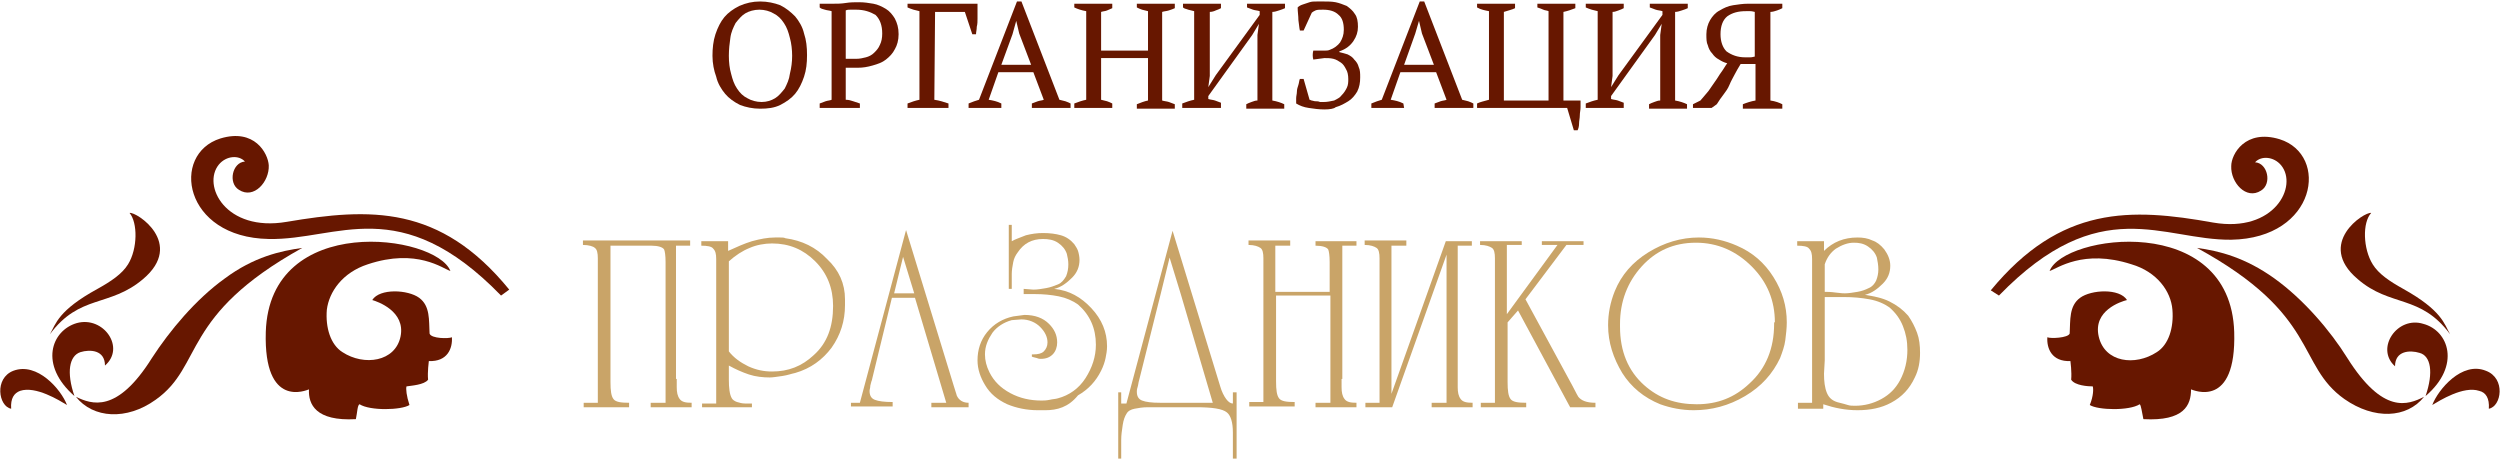 <?xml version="1.0" encoding="utf-8"?>
<!-- Generator: Adobe Illustrator 21.0.2, SVG Export Plug-In . SVG Version: 6.00 Build 0)  -->
<svg version="1.1" id="Organization" xmlns="http://www.w3.org/2000/svg" xmlns:xlink="http://www.w3.org/1999/xlink" x="0px"
	 y="0px" viewBox="0 0 335.8 62" style="enable-background:new 0 0 335.8 62;" xml:space="preserve">
<style type="text/css">
	.organization0{fill:#671700;}
	.organization1{fill:#C9A468;}
</style>
<path class="organization0" d="M67.3,39.7l1.1-0.8c-9.3-11.4-18.7-11-29.9-9.1c-8.2,1.4-11.4-4.9-9.1-7.7c1-1.2,2.7-1.3,3.5-0.4
	c-1.7,0.1-2.3,2.9-0.8,3.8c2,1.3,4.1-1.1,4-3.3c-0.1-1.6-1.9-5-6.5-3.6c-6.7,2.1-5,13.3,6.5,13.5C45.3,32.3,53.7,25.7,67.3,39.7
	L67.3,39.7z"/>
<path class="organization0" d="M6.7,44.9c0.8-1.4,1.1-3.2,6.4-6.1c1.8-1,3.3-2,4.1-3.3c1.3-2.1,1.3-5.6,0.2-6.9c0.9-0.2,7.5,4.1,1.8,8.9
	C14.7,41.3,10.7,39.5,6.7,44.9L6.7,44.9z"/>
<path class="organization0" d="M1.5,54.9c-1.7-0.3-2.3-4.1,0.3-5.1C5,48.6,8.2,52.3,9,54.4c-1-0.6-4.2-2.6-6.3-1.9C1.9,52.8,1.4,53.5,1.5,54.9
	L1.5,54.9z"/>
<path class="organization0" d="M10,53.2c-4.8-4.2-3.1-8.8,0.3-9.8c3.6-1,6.6,3.3,3.8,5.7c0-2.1-2-2.2-3.3-1.8C9.3,47.8,8.9,50,10,53.2L10,53.2
	z"/>
<path class="organization0" d="M10.2,53.3c2.1,1,5.5,2.3,10.2-5.2c2.4-3.7,5.9-7.9,9.8-10.7c3.9-2.9,7.5-3.7,10.4-4.1
	c-16.4,9.1-13.2,15.8-19.7,20.4C17,56.5,12.5,56.2,10.2,53.3L10.2,53.3z"/>
<path class="organization0" d="M60.5,36.4c-1-0.3-4.5-3.1-11.1-0.9c-3.4,1.1-5.2,3.7-5.5,6.1c-0.2,2.4,0.5,4.7,2.1,5.7
	c2.9,1.9,7.1,1.3,7.8-2.1c0.7-3.4-3.1-4.7-3.8-4.9c1-1.6,4.8-1.4,6.3-0.3c1.5,1.1,1.3,3,1.4,4.8c0.2,0.7,2.6,0.7,3,0.5
	c0.1,1.5-0.6,3.3-3.1,3.2c0,0-0.2,1.5-0.1,2.5c-0.5,0.7-2.3,0.8-2.9,0.9c-0.1,0.3,0,1.3,0.4,2.5c-1.1,0.7-5.3,0.8-6.7-0.1
	c-0.3,0.1-0.3,1.1-0.5,2c-5.4,0.3-6.4-2-6.3-4c-0.3,0.1-6.1,2.7-5.8-7.7C36.2,28.4,58.6,31.5,60.5,36.4L60.5,36.4z"/>
<path class="organization0" d="M268.5,39.7c13.6-14,22-7.4,31.2-7.5c11.5-0.2,13.2-11.4,6.5-13.5c-4.6-1.4-6.5,2-6.5,3.6c-0.1,2.2,2,4.6,4,3.3
	c1.5-0.9,0.9-3.7-0.8-3.8c0.8-0.9,2.5-0.8,3.5,0.4c2.3,2.8-0.9,9.1-9.1,7.7c-11.1-2-20.5-2.3-29.9,9.1L268.5,39.7L268.5,39.7z"/>
<path class="organization0" d="M329.1,44.9c-4-5.4-8-3.6-12.4-7.4c-5.7-4.8,0.9-9.1,1.8-8.9c-1.2,1.3-1.1,4.8,0.2,6.9c0.8,1.3,2.3,2.3,4.1,3.3
	C328,41.7,328.3,43.5,329.1,44.9L329.1,44.9z"/>
<path class="organization0" d="M334.3,54.9c0.1-1.4-0.4-2.2-1.3-2.4c-2.1-0.7-5.3,1.3-6.3,1.9c0.8-2.1,4-5.9,7.2-4.6
	C336.6,50.8,336,54.6,334.3,54.9L334.3,54.9z"/>
<path class="organization0" d="M325.8,53.2c1.1-3.2,0.7-5.4-0.8-5.8c-1.3-0.4-3.3-0.3-3.3,1.8c-2.7-2.4,0.3-6.8,3.8-5.7
	C328.9,44.4,330.6,49.1,325.8,53.2L325.8,53.2z"/>
<path class="organization0" d="M325.6,53.3c-2.3,2.9-6.7,3.1-10.7,0.3c-6.5-4.6-3.3-11.3-19.8-20.3c3,0.4,6.5,1.3,10.4,4.1s7.5,7,9.8,10.7
	C320.1,55.7,323.4,54.4,325.6,53.3L325.6,53.3z"/>
<path class="organization0" d="M275.3,36.4c1.9-4.9,24.3-8,24.8,8.2c0.3,10.4-5.5,7.8-5.8,7.7c0,2.1-0.9,4.3-6.4,4c-0.2-0.9-0.3-1.9-0.5-2
	c-1.4,0.9-5.6,0.8-6.7,0.1c0.5-1.2,0.5-2.2,0.4-2.5c-0.6,0-2.4-0.1-2.9-0.9c0.1-1-0.1-2.5-0.1-2.5c-2.5,0.1-3.2-1.7-3.1-3.2
	c0.4,0.2,2.8,0.1,3-0.5c0.1-1.8-0.1-3.7,1.4-4.8s5.3-1.3,6.3,0.3c-0.8,0.2-4.6,1.4-3.8,4.9c0.8,3.5,4.9,4,7.8,2.1
	c1.6-1,2.3-3.3,2.1-5.7c-0.2-2.5-2.1-5.1-5.5-6.1C279.8,33.4,276.3,36.1,275.3,36.4L275.3,36.4z"/>
<g>
	<path class="organization1" d="M90.9,50.9V52c0,0.7,0.1,1.2,0.4,1.6s0.8,0.5,1.6,0.5v0.6h-5.5v-0.6h2V35.2c0-0.9-0.1-1.5-0.2-1.7
		c-0.2-0.3-0.8-0.5-1.7-0.5H82v17.9v0.4c0,1.2,0.1,1.9,0.4,2.3c0.3,0.4,1,0.5,2.1,0.5v0.6h-6.1v-0.6h1.9V34.7c0-0.7-0.1-1.2-0.4-1.4
		c-0.2-0.2-0.8-0.4-1.6-0.4v-0.6h14.4V33h-1.9V50.9z"/>
	<path class="organization1" d="M94.3,54.7v-0.5h1.9V34.8c0-0.7-0.1-1.1-0.4-1.4c-0.2-0.3-0.8-0.4-1.6-0.4v-0.6h3.6v1.3c1.1-0.5,2.2-1,3.2-1.3
		c1.1-0.3,2.1-0.5,3.1-0.5c0.2,0,0.4,0,0.7,0s0.5,0,0.7,0.1c2.2,0.3,4.1,1.2,5.6,2.8c1.6,1.5,2.4,3.3,2.4,5.4V41
		c0,2.1-0.6,4-1.8,5.7c-1.2,1.6-2.8,2.8-4.9,3.4c-0.5,0.1-1,0.3-1.7,0.4c-0.7,0.1-1.3,0.2-1.7,0.2c-0.9,0-1.9-0.1-2.8-0.4
		c-0.9-0.3-1.8-0.7-2.7-1.2l0,1.9c0,1.1,0.1,2,0.4,2.5c0.1,0.2,0.4,0.4,0.7,0.5c0.3,0.1,0.7,0.2,1.1,0.2h0.9v0.5H94.3z M111.9,41.1
		c0-2.4-0.8-4.4-2.4-6c-1.6-1.6-3.5-2.4-5.8-2.4c-1,0-2.1,0.2-3,0.6c-1,0.4-1.9,1-2.8,1.8v12.1c0.7,0.9,1.6,1.5,2.6,2
		c1.1,0.5,2.1,0.7,3.2,0.7c2.2,0,4-0.7,5.6-2.2C111.1,46.1,111.9,43.9,111.9,41.1z"/>
	<path class="organization1" d="M114.3,54.7v-0.6h1.2l6.2-23.2l6.4,20.9c0.2,0.7,0.4,1.2,0.4,1.3c0.3,0.7,0.9,1,1.6,1v0.6h-5v-0.6l2,0
		L122.9,40h-3.1l-2.7,11.1c-0.1,0.2-0.1,0.4-0.2,0.7c0,0.3-0.1,0.5-0.1,0.7c0,0.6,0.2,1,0.7,1.2c0.5,0.2,1.3,0.3,2.4,0.3v0.6H114.3z
		 M120.1,39.4l2.7,0l-1.5-4.9L120.1,39.4z"/>
	<path class="organization1" d="M140.4,55.1h-1c-1.5,0-2.9-0.3-4.1-0.8c-1.3-0.6-2.3-1.4-3-2.6c-0.6-1-1-2.1-1-3.3c0-1.4,0.4-2.7,1.3-3.8
		s2.1-1.8,3.5-2.1l1.5-0.2c1.4,0,2.5,0.4,3.3,1.2c0.7,0.7,1.1,1.5,1.1,2.5c0,0.6-0.2,1.2-0.6,1.6c-0.4,0.4-0.9,0.6-1.6,0.6
		c-0.1,0-0.3,0-0.5-0.1c-0.3-0.1-0.5-0.1-0.7-0.2v-0.3h0.2c0.6,0,1.1-0.1,1.4-0.4s0.5-0.7,0.5-1.2c0-0.7-0.3-1.4-1-2.1
		c-0.6-0.6-1.5-1-2.5-1l-1.3,0.1c-1.1,0.3-2,0.9-2.6,1.7c-0.6,0.9-1,1.8-1,2.9c0,0.8,0.2,1.6,0.6,2.4c0.6,1.2,1.5,2.1,2.8,2.8
		c1.3,0.7,2.7,1,4.2,1c0.3,0,0.6,0,1.1-0.1c0.4-0.1,0.8-0.1,1.1-0.2c1.5-0.4,2.8-1.3,3.7-2.7c0.9-1.4,1.4-2.9,1.4-4.5
		c0-1.1-0.2-2.1-0.6-3c-0.4-0.9-1-1.7-1.8-2.4c-0.7-0.5-1.6-0.9-2.6-1.1c-1-0.2-2.1-0.3-3.2-0.3h-1.5v-0.7l1.3,0.1
		c0.6,0,1.1-0.1,1.7-0.2c0.6-0.1,1.1-0.3,1.6-0.5c0.5-0.2,0.8-0.6,1.1-1.1c0.2-0.5,0.3-1,0.3-1.6c0-0.5-0.1-1-0.2-1.4
		c-0.2-0.6-0.6-1.1-1.2-1.5c-0.6-0.4-1.3-0.5-2-0.5c-1.5,0-2.6,0.6-3.4,1.8c-0.3,0.4-0.5,0.8-0.6,1.3c-0.1,0.5-0.2,1.1-0.2,1.6v2
		h-0.4v-8.6h0.4v2.2c0.5-0.3,1.2-0.5,1.9-0.8c0.8-0.2,1.5-0.3,2.3-0.3c0.9,0,1.7,0.1,2.4,0.3c0.7,0.2,1.3,0.6,1.8,1.2
		c0.2,0.3,0.4,0.6,0.5,0.9c0.1,0.3,0.2,0.8,0.2,1.2c0,0.9-0.3,1.7-1,2.4c-0.7,0.7-1.5,1.3-2.4,1.5c2,0.2,3.6,1.1,5,2.6
		c1.4,1.5,2.1,3.2,2.1,5.1c0,0.6-0.1,1.1-0.2,1.6c-0.1,0.5-0.3,1.1-0.6,1.7c-0.7,1.4-1.7,2.5-3.1,3.3
		C143.5,54.7,142,55.1,140.4,55.1z"/>
	<path class="organization1" d="M160.7,54.7h-6.5c-0.7,0-1.3,0.1-1.8,0.2s-0.9,0.3-1.1,0.7c-0.2,0.3-0.4,0.8-0.5,1.5c-0.1,0.7-0.2,1.3-0.2,2
		v2.5h-0.4v-8.9h0.4v1.5h0.7l6.2-23.2l6.4,20.9c0.2,0.7,0.5,1.3,0.8,1.7c0.3,0.4,0.6,0.6,0.9,0.6v-1.5h0.5v8.9h-0.5v-3.5
		c0-1.4-0.3-2.3-0.8-2.7C164.2,54.9,162.8,54.7,160.7,54.7z M153,51.1c-0.1,0.3-0.1,0.6-0.2,0.9c-0.1,0.3-0.1,0.5-0.1,0.6
		c0,0.6,0.2,1,0.7,1.2s1.3,0.3,2.4,0.3h7.1l-4.3-14.6l-1.5-4.9l-1.2,4.9L153,51.1z"/>
	<path class="organization1" d="M180.2,50.9V52c0,0.7,0.1,1.2,0.4,1.6s0.8,0.5,1.6,0.5v0.6h-5.5v-0.6h2V39.7h-7.3v11.1v0.4
		c0,1.2,0.1,1.9,0.4,2.3c0.3,0.4,1,0.5,2.1,0.5v0.6h-6.1v-0.6h1.9V34.7c0-0.7-0.1-1.2-0.4-1.4s-0.8-0.4-1.6-0.4v-0.6h5.6V33h-2v6.2
		h7.3v-4c0-0.9-0.1-1.5-0.2-1.7c-0.2-0.3-0.8-0.5-1.7-0.5v-0.6h5.5V33h-1.9V50.9z"/>
	<path class="organization1" d="M195.8,50.9V52c0,0.7,0.1,1.2,0.4,1.6s0.8,0.5,1.6,0.5v0.6h-5.5v-0.6h2V34.2l-7.3,20.5h-3.6v-0.6h1.9V34.7
		c0-0.7-0.1-1.2-0.4-1.4s-0.8-0.4-1.6-0.4v-0.6h5.6V33h-2v19.9l7.3-20.5h3.5V33h-1.9V50.9z"/>
	<path class="organization1" d="M202.5,43.3v7.6v0.4c0,1.2,0.1,1.9,0.4,2.3c0.3,0.4,1,0.5,2.1,0.5v0.6h-6.1v-0.6h1.9V34.7
		c0-0.7-0.1-1.2-0.4-1.4s-0.8-0.4-1.6-0.4v-0.5h5.6v0.5h-2v9.3l6.8-9.3h-2.1v-0.5h5.6v0.5h-2.3l-5.5,7.3l6.3,11.6
		c0.5,1,0.8,1.5,0.8,1.5c0.4,0.5,1.1,0.8,2.3,0.8v0.6h-3.4l-7-13L202.5,43.3z"/>
	<path class="organization1" d="M239.1,48.1c-1,2.1-2.5,3.8-4.7,5.1c-2.2,1.3-4.5,1.9-6.9,1.9c-1.6,0-3.1-0.3-4.5-0.8
		c-2.2-0.9-3.9-2.3-5.1-4.2c-1.2-2-1.9-4.1-1.9-6.4c0-1.6,0.3-3.1,0.9-4.6c0.9-2.2,2.4-3.9,4.5-5.2c2.1-1.3,4.4-2,6.8-2
		c1.8,0,3.5,0.4,5.1,1.1c2.1,0.9,3.7,2.3,4.9,4.2c1.2,1.9,1.8,3.9,1.8,6.1c0,0.8-0.1,1.6-0.2,2.4C239.7,46.5,239.4,47.3,239.1,48.1z
		 M238.4,43.3c0-2.9-1-5.4-3.1-7.5c-2.1-2.1-4.6-3.2-7.5-3.2c-3,0-5.4,1.1-7.3,3.2c-1.9,2.1-2.9,4.7-2.9,7.7v0.4
		c0,3.3,1.1,5.9,3.2,7.8c2,1.8,4.3,2.6,7.1,2.6s5.1-0.9,7.1-2.8c2.2-2,3.3-4.7,3.3-8V43.3z"/>
	<path class="organization1" d="M241.5,54.7v-0.6h1.9V34.8c0-0.7-0.1-1.1-0.4-1.4c-0.2-0.3-0.8-0.4-1.6-0.4v-0.6h3.6v1.3
		c1.2-1.2,2.7-1.8,4.5-1.8c0.7,0,1.4,0.1,2,0.4c0.6,0.2,1.1,0.6,1.6,1.2c0.5,0.7,0.8,1.4,0.8,2.2c0,0.9-0.3,1.7-1,2.4
		c-0.7,0.7-1.5,1.3-2.4,1.5c1.2,0.2,2.3,0.4,3.3,0.9s1.8,1.1,2.5,1.9c0.5,0.7,0.9,1.5,1.2,2.3c0.3,0.8,0.4,1.7,0.4,2.7
		c0,1.2-0.2,2.3-0.7,3.3c-0.7,1.5-1.7,2.6-3.2,3.4c-1.3,0.7-2.8,1-4.5,1c-1.6,0-3.1-0.3-4.6-0.8v0.6H241.5z M253.8,41.3
		c-0.7-0.5-1.6-0.9-2.7-1.1c-1.1-0.2-2.2-0.3-3.4-0.3h-2.6v8.5l-0.1,1.8c0,1,0.1,1.9,0.4,2.6c0.3,0.7,0.8,1.1,1.7,1.3
		c0.4,0.1,0.8,0.2,1.1,0.3c0.3,0.1,0.6,0.1,1,0.1c1.2,0,2.4-0.3,3.5-0.9c1.1-0.6,1.9-1.4,2.5-2.5c0.7-1.3,1-2.7,1-4.1
		c0-1.2-0.2-2.2-0.6-3.2C255.2,42.8,254.6,42,253.8,41.3z M252.1,34.6c-0.2-0.6-0.6-1.1-1.2-1.5s-1.2-0.5-1.9-0.5
		c-0.8,0-1.6,0.3-2.4,0.8c-0.7,0.5-1.2,1.2-1.5,2.1v3.7c0.3,0,0.8,0,1.5,0.1c0.7,0.1,1.1,0.1,1.2,0.1c0.5,0,1.1-0.1,1.7-0.2
		s1.1-0.3,1.5-0.5c0.5-0.2,0.8-0.6,1-1c0.2-0.5,0.3-1,0.3-1.5C252.3,35.6,252.2,35.1,252.1,34.6z"/>
</g>
<g>
	<path class="organization0" d="M95.7,7.5c0-1,0.1-2,0.4-2.9s0.7-1.7,1.2-2.3s1.2-1.1,2-1.5c0.9-0.4,1.8-0.6,2.8-0.6s1.9,0.2,2.7,0.5
		c0.8,0.4,1.4,0.9,2,1.5c0.5,0.6,1,1.4,1.2,2.3c0.3,0.9,0.4,1.8,0.4,2.9s-0.1,2-0.4,2.9s-0.7,1.7-1.2,2.3s-1.2,1.1-2,1.5
		s-1.7,0.5-2.7,0.5s-1.9-0.2-2.7-0.5c-0.8-0.4-1.5-0.9-2-1.5s-1-1.4-1.2-2.3C95.9,9.5,95.7,8.5,95.7,7.5z M97.9,7.5
		c0,0.9,0.1,1.7,0.3,2.4c0.2,0.8,0.4,1.4,0.8,2s0.8,1,1.4,1.3c0.5,0.3,1.2,0.5,1.9,0.5c0.7,0,1.3-0.2,1.8-0.5s0.9-0.8,1.3-1.3
		c0.3-0.6,0.6-1.2,0.7-2c0.2-0.8,0.3-1.6,0.3-2.4s-0.1-1.7-0.3-2.4c-0.2-0.8-0.4-1.4-0.8-2s-0.8-1-1.4-1.3c-0.5-0.3-1.2-0.5-1.9-0.5
		c-0.7,0-1.4,0.2-1.9,0.5s-0.9,0.8-1.3,1.3c-0.3,0.6-0.6,1.2-0.7,2C98,5.8,97.9,6.6,97.9,7.5z"/>
	<path class="organization0" d="M113.6,13.4c0.4,0,0.7,0.1,1,0.2c0.3,0.1,0.6,0.2,0.9,0.3v0.6h-5.4v-0.6c0.3-0.1,0.5-0.2,0.8-0.3
		s0.6-0.1,0.8-0.2V1.5c-0.3-0.1-0.6-0.1-0.9-0.2s-0.5-0.1-0.7-0.3V0.5h1.8c0.5,0,1.1,0,1.7-0.1s1.2-0.1,1.8-0.1
		c0.7,0,1.3,0.1,1.9,0.2s1.2,0.4,1.7,0.7s0.9,0.8,1.2,1.3c0.3,0.6,0.5,1.2,0.5,2.1c0,0.8-0.2,1.5-0.5,2c-0.3,0.6-0.7,1-1.2,1.4
		c-0.5,0.4-1.1,0.6-1.8,0.8c-0.7,0.2-1.3,0.3-2,0.3c-0.1,0-0.2,0-0.3,0c-0.1,0-0.3,0-0.5,0s-0.3,0-0.5,0c-0.1,0-0.3,0-0.3,0
		S113.6,13.4,113.6,13.4z M115,1.3c-0.3,0-0.6,0-0.8,0c-0.2,0-0.4,0-0.6,0.1v6.5c0.1,0,0.2,0,0.3,0c0.1,0,0.3,0,0.4,0s0.3,0,0.4,0
		s0.2,0,0.3,0c0.5,0,0.9-0.1,1.3-0.2s0.8-0.3,1.1-0.6c0.3-0.3,0.6-0.6,0.8-1.1c0.2-0.4,0.3-0.9,0.3-1.5c0-1.1-0.3-1.9-0.9-2.5
		C116.9,1.6,116.1,1.3,115,1.3z"/>
	<path class="organization0" d="M125.5,13.4c0.7,0.1,1.3,0.3,1.9,0.5v0.6h-5.5v-0.6c0.5-0.2,1.1-0.4,1.6-0.5V1.5c-0.3-0.1-0.5-0.1-0.8-0.2
		s-0.6-0.2-0.8-0.3V0.5h9.4c0,0.3,0,0.6,0,0.9s0,0.7,0,1.1s0,0.7-0.1,1.1c0,0.4-0.1,0.7-0.1,1h-0.5l-1-3h-4L125.5,13.4L125.5,13.4z"
		/>
	<path class="organization0" d="M134.5,14.5h-4.4v-0.6c0.5-0.2,1-0.4,1.4-0.5l5.1-13.2h0.6l5.1,13.2c0.3,0.1,0.5,0.1,0.8,0.2
		c0.3,0.1,0.5,0.2,0.7,0.3v0.6h-5.2v-0.6c0.3-0.1,0.5-0.2,0.8-0.3s0.6-0.1,0.8-0.2l-1.4-3.7h-4.7l-1.3,3.7c0.6,0.1,1.1,0.2,1.7,0.5
		C134.5,13.9,134.5,14.5,134.5,14.5z M134.5,8.7h4l-1.6-4.2l-0.4-1.7l0,0L136,4.6L134.5,8.7z"/>
	<path class="organization0" d="M149.4,14.5h-5.1v-0.6c0.5-0.2,1.1-0.4,1.6-0.5V1.5c-0.6-0.1-1.2-0.3-1.6-0.5V0.5h5.1v0.6
		c-0.2,0.1-0.5,0.2-0.7,0.3s-0.5,0.1-0.8,0.2v5.2h6.3V1.5c-0.3-0.1-0.5-0.1-0.8-0.2s-0.5-0.2-0.7-0.3V0.5h5.1v0.6
		c-0.2,0.1-0.5,0.2-0.8,0.3s-0.6,0.1-0.9,0.2v11.9c0.3,0.1,0.6,0.1,0.9,0.2c0.3,0.1,0.5,0.2,0.8,0.3v0.6h-5.1V14
		c0.5-0.2,1-0.4,1.5-0.5V7.8h-6.3v5.6c0.3,0.1,0.5,0.1,0.8,0.2s0.5,0.2,0.7,0.3V14.5z"/>
	<path class="organization0" d="M163.9,14.5h-5.1v-0.6c0.5-0.2,1.1-0.4,1.6-0.5V1.5c-0.3-0.1-0.5-0.1-0.8-0.2c-0.2-0.1-0.5-0.1-0.7-0.3V0.5
		h5.1v0.6c-0.2,0.1-0.4,0.2-0.7,0.3c-0.2,0.1-0.5,0.2-0.8,0.2v8.6l-0.2,1.5l1-1.6l5.9-8.1V1.5c-0.3-0.1-0.6-0.1-0.9-0.2
		c-0.3-0.1-0.5-0.2-0.8-0.3V0.5h5.1v0.6c-0.2,0.1-0.5,0.2-0.8,0.3s-0.6,0.2-0.9,0.2v11.9c0.6,0.1,1.2,0.3,1.6,0.5v0.6h-5.1V14
		c0.2-0.1,0.4-0.2,0.7-0.3s0.5-0.2,0.8-0.2V4.7l0.2-1.5l-0.9,1.5l-5.9,8.2v0.4c0.3,0.1,0.6,0.1,0.9,0.2c0.3,0.1,0.5,0.2,0.8,0.3v0.7
		H163.9z"/>
	<path class="organization0" d="M177.9,14.7c-0.7,0-1.5-0.1-2.1-0.2c-0.7-0.1-1.2-0.3-1.7-0.6c0-0.2,0-0.5,0-0.7c0-0.3,0.1-0.6,0.1-0.9
		c0-0.3,0.1-0.6,0.2-0.9c0.1-0.3,0.1-0.6,0.2-0.8h0.5l0.8,2.8c0.1,0,0.2,0.1,0.3,0.1s0.3,0.1,0.5,0.1s0.4,0,0.6,0.1
		c0.2,0,0.4,0,0.5,0c0.5,0,0.9-0.1,1.4-0.2c0.4-0.2,0.8-0.4,1-0.7c0.3-0.3,0.5-0.6,0.7-1s0.2-0.8,0.2-1.2c0-0.5-0.1-1-0.3-1.3
		c-0.2-0.4-0.4-0.7-0.7-0.9s-0.6-0.4-1-0.5s-0.8-0.1-1.2-0.1L176.4,8c-0.1-0.4-0.1-0.8,0-1.2h0.6c0.2,0,0.5,0,0.8,0s0.6,0,0.8-0.1
		c0.6-0.2,1.1-0.6,1.4-1c0.3-0.5,0.5-1,0.5-1.7c0-0.9-0.2-1.6-0.7-2c-0.5-0.5-1.2-0.7-2.1-0.7c-0.4,0-0.8,0-1,0.1s-0.4,0.2-0.5,0.3
		l-1.1,2.4h-0.5c-0.1-0.4-0.1-0.8-0.2-1.4c0-0.6-0.1-1.1-0.1-1.7c0.2-0.2,0.4-0.3,0.7-0.4s0.6-0.2,0.9-0.3c0.3-0.1,0.6-0.1,1-0.1
		c0.3,0,0.6,0,0.9,0c0.5,0,1.1,0,1.6,0.1s1,0.3,1.5,0.5c0.4,0.3,0.8,0.6,1.1,1.1c0.3,0.4,0.4,1,0.4,1.7s-0.2,1.3-0.6,1.9
		c-0.4,0.6-1,1.1-1.9,1.4V7c0.4,0.1,0.8,0.2,1.1,0.3c0.4,0.2,0.7,0.4,0.9,0.7c0.3,0.3,0.5,0.6,0.6,1c0.2,0.4,0.2,0.9,0.2,1.4
		c0,0.7-0.1,1.3-0.4,1.9c-0.3,0.5-0.7,1-1.2,1.3s-1,0.6-1.7,0.8C179.2,14.6,178.6,14.7,177.9,14.7z"/>
	<path class="organization0" d="M188.6,14.5h-4.4v-0.6c0.5-0.2,1-0.4,1.4-0.5l5.1-13.2h0.6l5.1,13.2c0.3,0.1,0.5,0.1,0.8,0.2
		c0.3,0.1,0.5,0.2,0.7,0.3v0.6h-5.2v-0.6c0.3-0.1,0.5-0.2,0.8-0.3s0.6-0.1,0.8-0.2l-1.4-3.7h-4.8l-1.3,3.7c0.6,0.1,1.1,0.2,1.7,0.5
		L188.6,14.5L188.6,14.5z M188.6,8.7h4L191,4.5l-0.4-1.7l0,0l-0.5,1.7L188.6,8.7z"/>
	<path class="organization0" d="M198.4,14.5v-0.6c0.4-0.2,0.9-0.3,1.6-0.5V1.5c-0.5-0.1-1.1-0.2-1.6-0.5V0.5h5.1v0.6c-0.4,0.2-0.9,0.3-1.5,0.5
		v11.9h6v-12c-0.2-0.1-0.5-0.1-0.7-0.2s-0.5-0.2-0.8-0.3V0.5h5.1v0.6c-0.5,0.2-1.1,0.4-1.6,0.5v11.9h2.3c0,0.3,0,0.6,0,0.9
		c0,0.4-0.1,0.7-0.1,1.1s-0.1,0.7-0.1,1.1s-0.1,0.7-0.2,0.9h-0.5l-0.9-3C210.5,14.5,198.4,14.5,198.4,14.5z"/>
	<path class="organization0" d="M218.1,14.5H213v-0.6c0.5-0.2,1.1-0.4,1.6-0.5V1.5c-0.3-0.1-0.5-0.1-0.8-0.2S213.2,1.1,213,1V0.5h5.1v0.6
		c-0.2,0.1-0.4,0.2-0.7,0.3s-0.5,0.2-0.8,0.2v8.6l-0.2,1.5l1-1.6l5.9-8.1V1.5c-0.3-0.1-0.6-0.1-0.9-0.2c-0.3-0.1-0.5-0.2-0.8-0.3
		V0.5h5.1v0.6c-0.2,0.1-0.5,0.2-0.8,0.3s-0.6,0.2-0.9,0.2v11.9c0.6,0.1,1.2,0.3,1.6,0.5v0.6h-5.1V14c0.2-0.1,0.4-0.2,0.7-0.3
		s0.5-0.2,0.8-0.2V4.7l0.2-1.5l-0.9,1.5l-5.9,8.2v0.4c0.3,0.1,0.6,0.1,0.9,0.2s0.5,0.2,0.8,0.3L218.1,14.5L218.1,14.5z"/>
	<path class="organization0" d="M239.4,0.5v0.6c-0.2,0.1-0.4,0.2-0.7,0.3s-0.6,0.2-0.9,0.2v11.9c0.7,0.1,1.2,0.3,1.6,0.5v0.6h-5.3V14
		c0.5-0.2,1.1-0.4,1.7-0.5V8.6h-2c-0.3,0.5-0.6,1-0.8,1.4s-0.5,0.9-0.7,1.4s-0.5,0.9-0.8,1.3s-0.6,0.8-0.9,1.3l-0.7,0.5h-2.5V14
		l1-0.5c0.4-0.5,0.8-0.9,1.1-1.3c0.3-0.4,0.6-0.9,0.9-1.3s0.5-0.8,0.8-1.2s0.5-0.8,0.8-1.2c-0.4-0.1-0.8-0.3-1.1-0.5
		c-0.4-0.2-0.7-0.5-0.9-0.8c-0.3-0.3-0.5-0.7-0.6-1.1c-0.2-0.4-0.2-0.9-0.2-1.5c0-0.7,0.2-1.4,0.5-1.9s0.7-1,1.3-1.3
		c0.5-0.3,1.1-0.6,1.8-0.7s1.3-0.2,2-0.2c0.3,0,0.6,0,1,0s0.8,0,1.2,0C237,0.5,239.4,0.5,239.4,0.5z M234.4,7.7c0.2,0,0.5,0,0.7,0
		c0.3,0,0.5-0.1,0.6-0.1v-6c-0.1,0-0.3-0.1-0.6-0.1c-0.2,0-0.5,0-0.6,0c-1,0-1.8,0.2-2.5,0.7c-0.6,0.5-0.9,1.3-0.9,2.4
		c0,1,0.3,1.8,0.8,2.3C232.6,7.4,233.4,7.7,234.4,7.7z"/>
</g>
</svg>
